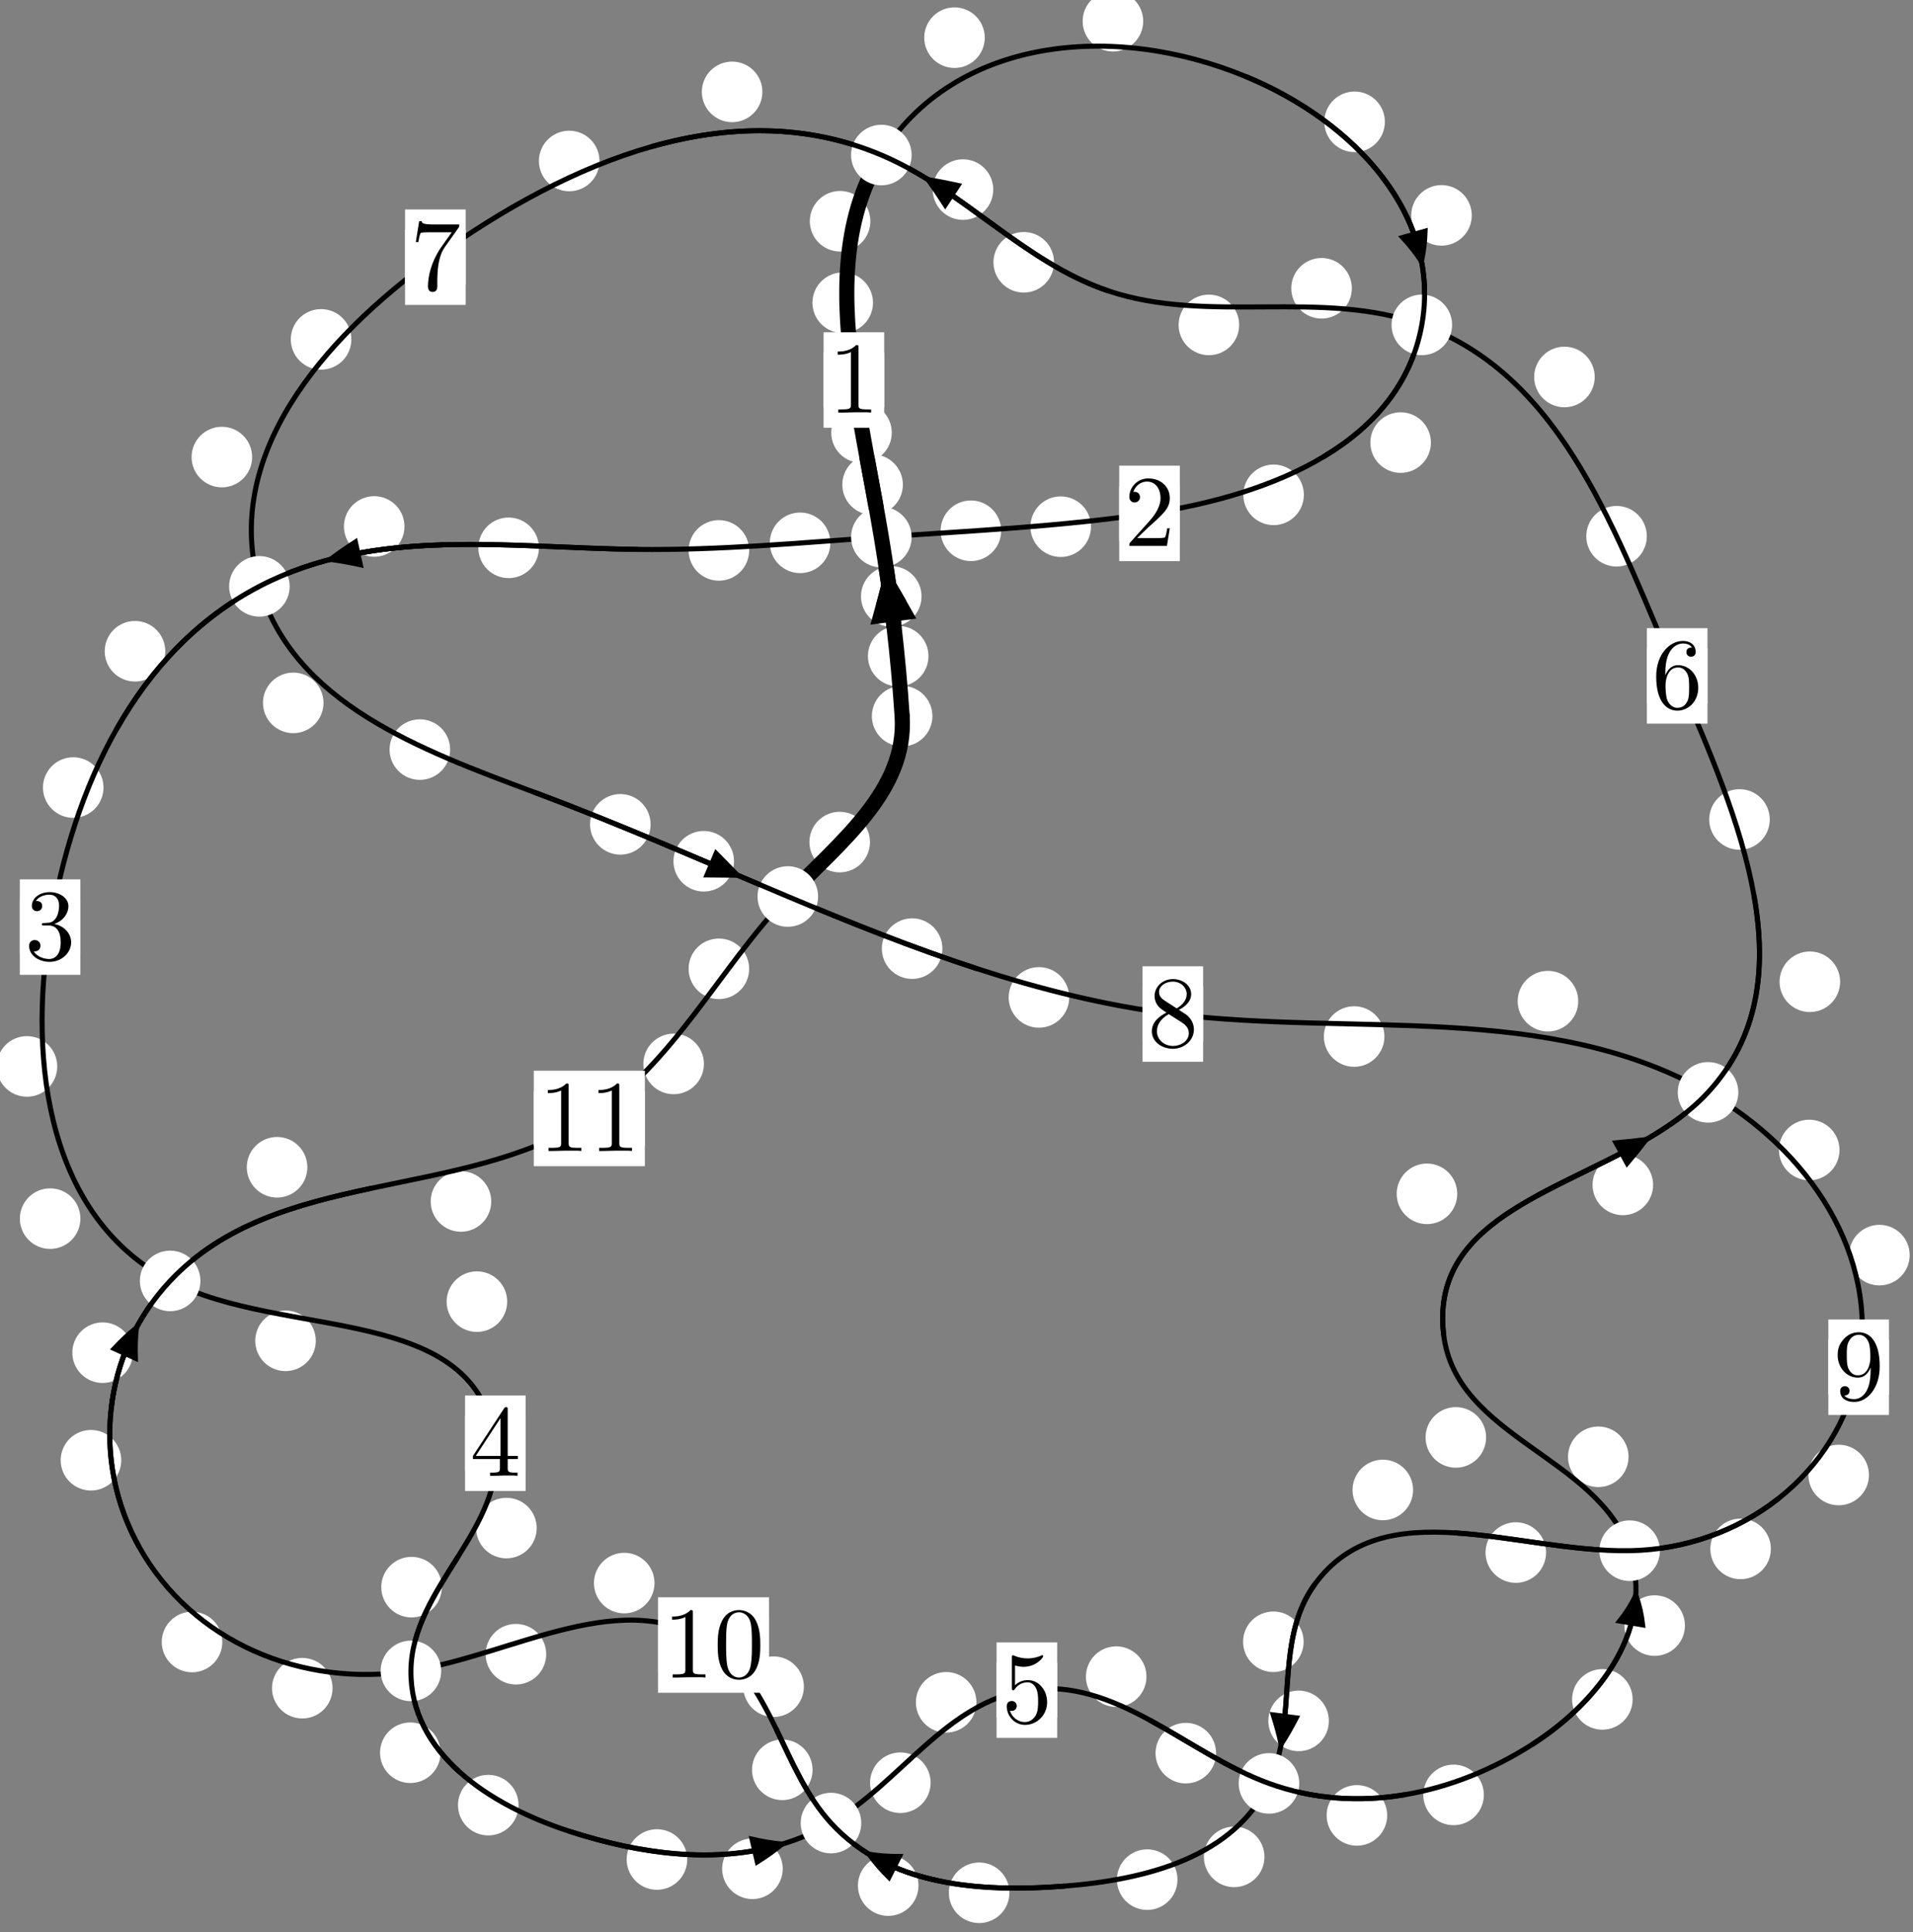 <?xml version="1.0"?>
<!-- Created by MetaPost 1.999 on 2021.07.06:0016 -->
<svg version="1.1" xmlns="http://www.w3.org/2000/svg" xmlns:xlink="http://www.w3.org/1999/xlink" width="188.836" height="190.663" viewBox="0 0 188.836 190.663">
<rect x="0" y="0" width="188.836" height="190.663" fill="#808080" stroke="none"/>
<!-- Original BoundingBox: -87.327988 -136.767334 101.508301 53.895508 -->
  <defs>
    <g transform="scale(0.01,0.01)" id="GLYPHcmr10_48">
      <path style="fill-rule: evenodd;" d="M460 -320C460 -400,455 -480,420 -554C374 -650,292 -666,250 -666C190 -666,117 -640,76 -547C44 -478,39 -400,39 -320C39 -245,43 -155,84 -79C127 2,200 22,249 22C303 22,379 1,423 -94C455 -163,460 -241,460 -320M249 -0C210 -0,151 -25,133 -121C122 -181,122 -273,122 -332C122 -396,122 -462,130 -516C149 -635,224 -644,249 -644C282 -644,348 -626,367 -527C377 -471,377 -395,377 -332C377 -257,377 -189,366 -125C351 -30,294 -0,249 -0"></path>
    </g>
    <g transform="scale(0.01,0.01)" id="GLYPHcmr10_49">
      <path style="fill-rule: evenodd;" d="M294 -640C294 -664,294 -666,271 -666C209 -602,121 -602,89 -602L89 -571C109 -571,168 -571,220 -597L220 -79C220 -43,217 -31,127 -31L95 -31L95 -0L257 -0L130 -3L217 -3L257 -3L297 -3L384 -3L419 -0L419 -31L387 -31C297 -31,294 -42,294 -79"></path>
    </g>
    <g transform="scale(0.01,0.01)" id="GLYPHcmr10_50">
      <path style="fill-rule: evenodd;" d="M127 -77L233 -180C389 -318,449 -372,449 -472C449 -586,359 -666,237 -666C124 -666,50 -574,50 -485C50 -429,100 -429,103 -429C120 -429,155 -441,155 -482C155 -508,137 -534,102 -534C94 -534,92 -534,89 -533C112 -598,166 -635,224 -635C315 -635,358 -554,358 -472C358 -392,308 -313,253 -251L61 -37C50 -26,50 -24,50 -0L421 -0L449 -174L424 -174C419 -144,412 -100,402 -85C395 -77,329 -77,307 -77"></path>
    </g>
    <g transform="scale(0.01,0.01)" id="GLYPHcmr10_51">
      <path style="fill-rule: evenodd;" d="M290 -352C372 -379,430 -449,430 -528C430 -610,342 -666,246 -666C145 -666,69 -606,69 -530C69 -497,91 -478,120 -478C151 -478,171 -500,171 -529C171 -579,124 -579,109 -579C140 -628,206 -641,242 -641C283 -641,338 -619,338 -529C338 -517,336 -459,310 -415C280 -367,246 -364,221 -363C213 -362,189 -360,182 -360C174 -359,167 -358,167 -348C167 -337,174 -337,191 -337L235 -337C317 -337,354 -269,354 -171C354 -35,285 -6,241 -6C198 -6,123 -23,88 -82C123 -77,154 -99,154 -137C154 -173,127 -193,98 -193C74 -193,42 -179,42 -135C42 -44,135 22,244 22C366 22,457 -69,457 -171C457 -253,394 -331,290 -352"></path>
    </g>
    <g transform="scale(0.01,0.01)" id="GLYPHcmr10_52">
      <path style="fill-rule: evenodd;" d="M294 -165L294 -78C294 -42,292 -31,218 -31L197 -31L197 -0L332 -0L238 -3L290 -3L332 -3L374 -3L427 -3L468 -0L468 -31L447 -31C373 -31,371 -42,371 -78L371 -165L471 -165L471 -196L371 -196L371 -651C371 -671,371 -677,355 -677C346 -677,343 -677,335 -665L28 -196L28 -165M300 -196L56 -196L300 -569"></path>
    </g>
    <g transform="scale(0.01,0.01)" id="GLYPHcmr10_53">
      <path style="fill-rule: evenodd;" d="M449 -201C449 -320,367 -420,259 -420C211 -420,168 -404,132 -369L132 -564C152 -558,185 -551,217 -551C340 -551,410 -642,410 -655C410 -661,407 -666,400 -666C399 -666,397 -666,392 -663C372 -654,323 -634,256 -634C216 -634,170 -641,123 -662C115 -665,113 -665,111 -665C101 -665,101 -657,101 -641L101 -345C101 -327,101 -319,115 -319C122 -319,124 -322,128 -328C139 -344,176 -398,257 -398C309 -398,334 -352,342 -334C358 -297,360 -258,360 -208C360 -173,360 -113,336 -71C312 -32,275 -6,229 -6C156 -6,99 -59,82 -118C85 -117,88 -116,99 -116C132 -116,149 -141,149 -165C149 -189,132 -214,99 -214C85 -214,50 -207,50 -161C50 -75,119 22,231 22C347 22,449 -74,449 -201"></path>
    </g>
    <g transform="scale(0.01,0.01)" id="GLYPHcmr10_54">
      <path style="fill-rule: evenodd;" d="M132 -328L132 -352C132 -605,256 -641,307 -641C331 -641,373 -635,395 -601C380 -601,340 -601,340 -556C340 -525,364 -510,386 -510C402 -510,432 -519,432 -558C432 -618,388 -666,305 -666C177 -666,42 -537,42 -316C42 -49,158 22,251 22C362 22,457 -72,457 -204C457 -331,368 -427,257 -427C189 -427,152 -376,132 -328M251 -6C188 -6,158 -66,152 -81C134 -128,134 -208,134 -226C134 -304,166 -404,256 -404C272 -404,318 -404,349 -342C367 -305,367 -254,367 -205C367 -157,367 -107,350 -71C320 -11,274 -6,251 -6"></path>
    </g>
    <g transform="scale(0.01,0.01)" id="GLYPHcmr10_55">
      <path style="fill-rule: evenodd;" d="M476 -609C485 -621,485 -623,485 -644L242 -644C120 -644,118 -657,114 -676L89 -676L56 -470L81 -470C84 -486,93 -549,106 -561C113 -567,191 -567,204 -567L411 -567C400 -551,321 -442,299 -409C209 -274,176 -135,176 -33C176 -23,176 22,222 22C268 22,268 -23,268 -33L268 -84C268 -139,271 -194,279 -248C283 -271,297 -357,341 -419"></path>
    </g>
    <g transform="scale(0.01,0.01)" id="GLYPHcmr10_56">
      <path style="fill-rule: evenodd;" d="M163 -457C117 -487,113 -521,113 -538C113 -599,178 -641,249 -641C322 -641,386 -589,386 -517C386 -460,347 -412,287 -377M309 -362C381 -399,430 -451,430 -517C430 -609,341 -666,250 -666C150 -666,69 -592,69 -499C69 -481,71 -436,113 -389C124 -377,161 -352,186 -335C128 -306,42 -250,42 -151C42 -45,144 22,249 22C362 22,457 -61,457 -168C457 -204,446 -249,408 -291C389 -312,373 -322,309 -362M209 -320L332 -242C360 -223,407 -193,407 -132C407 -58,332 -6,250 -6C164 -6,92 -68,92 -151C92 -209,124 -273,209 -320"></path>
    </g>
    <g transform="scale(0.01,0.01)" id="GLYPHcmr10_57">
      <path style="fill-rule: evenodd;" d="M367 -318L367 -286C367 -52,263 -6,205 -6C188 -6,134 -8,107 -42C151 -42,159 -71,159 -88C159 -119,135 -134,113 -134C97 -134,67 -125,67 -86C67 -19,121 22,206 22C335 22,457 -114,457 -329C457 -598,342 -666,253 -666C198 -666,149 -648,106 -603C65 -558,42 -516,42 -441C42 -316,130 -218,242 -218C303 -218,344 -260,367 -318M243 -241C227 -241,181 -241,150 -304C132 -341,132 -391,132 -440C132 -494,132 -541,153 -578C180 -628,218 -641,253 -641C299 -641,332 -607,349 -562C361 -530,365 -467,365 -421C365 -338,331 -241,243 -241"></path>
    </g>
  </defs>
  <path d="M91.652 64.747C91.652 63.954,91.337 63.194,90.776 62.634C90.216 62.073,89.456 61.758,88.663 61.758C87.87 61.758,87.11 62.073,86.55 62.634C85.989 63.194,85.674 63.954,85.674 64.747C85.674 65.54,85.989 66.3,86.55 66.86C87.11 67.421,87.87 67.736,88.663 67.736C89.456 67.736,90.216 67.421,90.776 66.86C91.337 66.3,91.652 65.54,91.652 64.747Z" style="fill: rgb(100%,100%,100%);stroke: none;"></path>
  <path d="M92.04 70.666C92.04 69.874,91.725 69.113,91.165 68.553C90.604 67.992,89.844 67.678,89.051 67.678C88.259 67.678,87.499 67.992,86.938 68.553C86.378 69.113,86.063 69.874,86.063 70.666C86.063 71.459,86.378 72.219,86.938 72.78C87.499 73.34,88.259 73.655,89.051 73.655C89.844 73.655,90.604 73.34,91.165 72.78C91.725 72.219,92.04 71.459,92.04 70.666Z" style="fill: rgb(100%,100%,100%);stroke: none;"></path>
  <path d="M89.124 47.826C89.124 47.034,88.809 46.274,88.248 45.713C87.688 45.153,86.928 44.838,86.135 44.838C85.342 44.838,84.582 45.153,84.022 45.713C83.461 46.274,83.146 47.034,83.146 47.826C83.146 48.619,83.461 49.379,84.022 49.94C84.582 50.5,85.342 50.815,86.135 50.815C86.928 50.815,87.688 50.5,88.248 49.94C88.809 49.379,89.124 48.619,89.124 47.826Z" style="fill: rgb(100%,100%,100%);stroke: none;"></path>
  <path d="M90.967 58.851C90.967 58.058,90.652 57.298,90.092 56.737C89.531 56.177,88.771 55.862,87.978 55.862C87.186 55.862,86.426 56.177,85.865 56.737C85.305 57.298,84.99 58.058,84.99 58.851C84.99 59.643,85.305 60.404,85.865 60.964C86.426 61.525,87.186 61.84,87.978 61.84C88.771 61.84,89.531 61.525,90.092 60.964C90.652 60.404,90.967 59.643,90.967 58.851Z" style="fill: rgb(100%,100%,100%);stroke: none;"></path>
  <path d="M86.175 29.874C86.175 29.081,85.86 28.321,85.3 27.761C84.739 27.2,83.979 26.885,83.186 26.885C82.394 26.885,81.633 27.2,81.073 27.761C80.513 28.321,80.198 29.081,80.198 29.874C80.198 30.667,80.513 31.427,81.073 31.987C81.633 32.548,82.394 32.863,83.186 32.863C83.979 32.863,84.739 32.548,85.3 31.987C85.86 31.427,86.175 30.667,86.175 29.874Z" style="fill: rgb(100%,100%,100%);stroke: none;"></path>
  <path d="M88.029 42.692C88.029 41.899,87.714 41.139,87.154 40.579C86.594 40.018,85.833 39.703,85.041 39.703C84.248 39.703,83.488 40.018,82.927 40.579C82.367 41.139,82.052 41.899,82.052 42.692C82.052 43.485,82.367 44.245,82.927 44.805C83.488 45.366,84.248 45.681,85.041 45.681C85.833 45.681,86.594 45.366,87.154 44.805C87.714 44.245,88.029 43.485,88.029 42.692Z" style="fill: rgb(100%,100%,100%);stroke: none;"></path>
  <path d="M97.209 3.718C97.209 2.925,96.894 2.165,96.334 1.604C95.773 1.044,95.013 0.729,94.22 0.729C93.428 0.729,92.668 1.044,92.107 1.604C91.547 2.165,91.232 2.925,91.232 3.718C91.232 4.51,91.547 5.27,92.107 5.831C92.668 6.391,93.428 6.706,94.22 6.706C95.013 6.706,95.773 6.391,96.334 5.831C96.894 5.27,97.209 4.51,97.209 3.718Z" style="fill: rgb(100%,100%,100%);stroke: none;"></path>
  <path d="M85.915 21.833C85.915 21.04,85.6 20.28,85.04 19.72C84.479 19.159,83.719 18.844,82.926 18.844C82.134 18.844,81.373 19.159,80.813 19.72C80.253 20.28,79.938 21.04,79.938 21.833C79.938 22.626,80.253 23.386,80.813 23.946C81.373 24.507,82.134 24.822,82.926 24.822C83.719 24.822,84.479 24.507,85.04 23.946C85.6 23.386,85.915 22.626,85.915 21.833Z" style="fill: rgb(100%,100%,100%);stroke: none;"></path>
  <path d="M136.703 12.022C136.703 11.229,136.388 10.469,135.828 9.909C135.267 9.348,134.507 9.033,133.714 9.033C132.922 9.033,132.162 9.348,131.601 9.909C131.041 10.469,130.726 11.229,130.726 12.022C130.726 12.815,131.041 13.575,131.601 14.135C132.162 14.696,132.922 15.011,133.714 15.011C134.507 15.011,135.267 14.696,135.828 14.135C136.388 13.575,136.703 12.815,136.703 12.022Z" style="fill: rgb(100%,100%,100%);stroke: none;"></path>
  <path d="M112.848 2.093C112.848 1.301,112.533 0.54,111.972 -0.02C111.412 -0.581,110.652 -0.896,109.859 -0.896C109.066 -0.896,108.306 -0.581,107.746 -0.02C107.185 0.54,106.87 1.301,106.87 2.093C106.87 2.886,107.185 3.646,107.746 4.207C108.306 4.767,109.066 5.082,109.859 5.082C110.652 5.082,111.412 4.767,111.972 4.207C112.533 3.646,112.848 2.886,112.848 2.093Z" style="fill: rgb(100%,100%,100%);stroke: none;"></path>
  <path d="M141.248 43.675C141.248 42.882,140.933 42.122,140.373 41.561C139.812 41.001,139.052 40.686,138.26 40.686C137.467 40.686,136.707 41.001,136.146 41.561C135.586 42.122,135.271 42.882,135.271 43.675C135.271 44.467,135.586 45.228,136.146 45.788C136.707 46.349,137.467 46.663,138.26 46.663C139.052 46.663,139.812 46.349,140.373 45.788C140.933 45.228,141.248 44.467,141.248 43.675Z" style="fill: rgb(100%,100%,100%);stroke: none;"></path>
  <path d="M145.283 21.254C145.283 20.462,144.968 19.701,144.408 19.141C143.847 18.581,143.087 18.266,142.294 18.266C141.502 18.266,140.742 18.581,140.181 19.141C139.621 19.701,139.306 20.462,139.306 21.254C139.306 22.047,139.621 22.807,140.181 23.368C140.742 23.928,141.502 24.243,142.294 24.243C143.087 24.243,143.847 23.928,144.408 23.368C144.968 22.807,145.283 22.047,145.283 21.254Z" style="fill: rgb(100%,100%,100%);stroke: none;"></path>
  <path d="M107.694 51.972C107.694 51.18,107.379 50.419,106.818 49.859C106.258 49.299,105.498 48.984,104.705 48.984C103.912 48.984,103.152 49.299,102.592 49.859C102.031 50.419,101.716 51.18,101.716 51.972C101.716 52.765,102.031 53.525,102.592 54.086C103.152 54.646,103.912 54.961,104.705 54.961C105.498 54.961,106.258 54.646,106.818 54.086C107.379 53.525,107.694 52.765,107.694 51.972Z" style="fill: rgb(100%,100%,100%);stroke: none;"></path>
  <path d="M128.707 48.831C128.707 48.039,128.392 47.278,127.832 46.718C127.271 46.157,126.511 45.842,125.719 45.842C124.926 45.842,124.166 46.157,123.605 46.718C123.045 47.278,122.73 48.039,122.73 48.831C122.73 49.624,123.045 50.384,123.605 50.945C124.166 51.505,124.926 51.82,125.719 51.82C126.511 51.82,127.271 51.505,127.832 50.945C128.392 50.384,128.707 49.624,128.707 48.831Z" style="fill: rgb(100%,100%,100%);stroke: none;"></path>
  <path d="M81.969 53.566C81.969 52.773,81.654 52.013,81.094 51.453C80.533 50.892,79.773 50.577,78.981 50.577C78.188 50.577,77.428 50.892,76.867 51.453C76.307 52.013,75.992 52.773,75.992 53.566C75.992 54.359,76.307 55.119,76.867 55.679C77.428 56.24,78.188 56.555,78.981 56.555C79.773 56.555,80.533 56.24,81.094 55.679C81.654 55.119,81.969 54.359,81.969 53.566Z" style="fill: rgb(100%,100%,100%);stroke: none;"></path>
  <path d="M98.828 52.376C98.828 51.583,98.513 50.823,97.953 50.263C97.392 49.702,96.632 49.387,95.839 49.387C95.047 49.387,94.287 49.702,93.726 50.263C93.166 50.823,92.851 51.583,92.851 52.376C92.851 53.169,93.166 53.929,93.726 54.489C94.287 55.05,95.047 55.365,95.839 55.365C96.632 55.365,97.392 55.05,97.953 54.489C98.513 53.929,98.828 53.169,98.828 52.376Z" style="fill: rgb(100%,100%,100%);stroke: none;"></path>
  <path d="M53.196 54.059C53.196 53.267,52.881 52.507,52.321 51.946C51.76 51.386,51 51.071,50.207 51.071C49.415 51.071,48.655 51.386,48.094 51.946C47.534 52.507,47.219 53.267,47.219 54.059C47.219 54.852,47.534 55.612,48.094 56.173C48.655 56.733,49.415 57.048,50.207 57.048C51 57.048,51.76 56.733,52.321 56.173C52.881 55.612,53.196 54.852,53.196 54.059Z" style="fill: rgb(100%,100%,100%);stroke: none;"></path>
  <path d="M73.952 54.315C73.952 53.522,73.637 52.762,73.077 52.201C72.516 51.641,71.756 51.326,70.964 51.326C70.171 51.326,69.411 51.641,68.85 52.201C68.29 52.762,67.975 53.522,67.975 54.315C67.975 55.107,68.29 55.868,68.85 56.428C69.411 56.988,70.171 57.303,70.964 57.303C71.756 57.303,72.516 56.988,73.077 56.428C73.637 55.868,73.952 55.107,73.952 54.315Z" style="fill: rgb(100%,100%,100%);stroke: none;"></path>
  <path d="M16.314 64.265C16.314 63.472,15.999 62.712,15.439 62.152C14.878 61.591,14.118 61.276,13.325 61.276C12.533 61.276,11.773 61.591,11.212 62.152C10.652 62.712,10.337 63.472,10.337 64.265C10.337 65.058,10.652 65.818,11.212 66.378C11.773 66.939,12.533 67.254,13.325 67.254C14.118 67.254,14.878 66.939,15.439 66.378C15.999 65.818,16.314 65.058,16.314 64.265Z" style="fill: rgb(100%,100%,100%);stroke: none;"></path>
  <path d="M39.927 51.95C39.927 51.158,39.612 50.397,39.052 49.837C38.492 49.277,37.731 48.962,36.939 48.962C36.146 48.962,35.386 49.277,34.825 49.837C34.265 50.397,33.95 51.158,33.95 51.95C33.95 52.743,34.265 53.503,34.825 54.064C35.386 54.624,36.146 54.939,36.939 54.939C37.731 54.939,38.492 54.624,39.052 54.064C39.612 53.503,39.927 52.743,39.927 51.95Z" style="fill: rgb(100%,100%,100%);stroke: none;"></path>
  <path d="M5.649 105.235C5.649 104.442,5.335 103.682,4.774 103.122C4.214 102.561,3.453 102.246,2.661 102.246C1.868 102.246,1.108 102.561,0.547 103.122C-0.013 103.682,-0.328 104.442,-0.328 105.235C-0.328 106.028,-0.013 106.788,0.547 107.348C1.108 107.909,1.868 108.224,2.661 108.224C3.453 108.224,4.214 107.909,4.774 107.348C5.335 106.788,5.649 106.028,5.649 105.235Z" style="fill: rgb(100%,100%,100%);stroke: none;"></path>
  <path d="M10.218 77.715C10.218 76.922,9.903 76.162,9.343 75.602C8.782 75.041,8.022 74.726,7.229 74.726C6.437 74.726,5.677 75.041,5.116 75.602C4.556 76.162,4.241 76.922,4.241 77.715C4.241 78.508,4.556 79.268,5.116 79.828C5.677 80.389,6.437 80.704,7.229 80.704C8.022 80.704,8.782 80.389,9.343 79.828C9.903 79.268,10.218 78.508,10.218 77.715Z" style="fill: rgb(100%,100%,100%);stroke: none;"></path>
  <path d="M31.173 132.311C31.173 131.518,30.858 130.758,30.298 130.198C29.737 129.637,28.977 129.322,28.184 129.322C27.392 129.322,26.632 129.637,26.071 130.198C25.511 130.758,25.196 131.518,25.196 132.311C25.196 133.104,25.511 133.864,26.071 134.424C26.632 134.985,27.392 135.3,28.184 135.3C28.977 135.3,29.737 134.985,30.298 134.424C30.858 133.864,31.173 133.104,31.173 132.311Z" style="fill: rgb(100%,100%,100%);stroke: none;"></path>
  <path d="M7.937 120.253C7.937 119.461,7.622 118.7,7.062 118.14C6.502 117.58,5.741 117.265,4.949 117.265C4.156 117.265,3.396 117.58,2.835 118.14C2.275 118.7,1.96 119.461,1.96 120.253C1.96 121.046,2.275 121.806,2.835 122.367C3.396 122.927,4.156 123.242,4.949 123.242C5.741 123.242,6.502 122.927,7.062 122.367C7.622 121.806,7.937 121.046,7.937 120.253Z" style="fill: rgb(100%,100%,100%);stroke: none;"></path>
  <path d="M52.978 150.789C52.978 149.997,52.663 149.236,52.102 148.676C51.542 148.115,50.781 147.801,49.989 147.801C49.196 147.801,48.436 148.115,47.875 148.676C47.315 149.236,47 149.997,47 150.789C47 151.582,47.315 152.342,47.875 152.903C48.436 153.463,49.196 153.778,49.989 153.778C50.781 153.778,51.542 153.463,52.102 152.903C52.663 152.342,52.978 151.582,52.978 150.789Z" style="fill: rgb(100%,100%,100%);stroke: none;"></path>
  <path d="M50.065 128.444C50.065 127.652,49.751 126.892,49.19 126.331C48.63 125.771,47.869 125.456,47.077 125.456C46.284 125.456,45.524 125.771,44.963 126.331C44.403 126.892,44.088 127.652,44.088 128.444C44.088 129.237,44.403 129.997,44.963 130.558C45.524 131.118,46.284 131.433,47.077 131.433C47.869 131.433,48.63 131.118,49.19 130.558C49.751 129.997,50.065 129.237,50.065 128.444Z" style="fill: rgb(100%,100%,100%);stroke: none;"></path>
  <path d="M43.49 172.96C43.49 172.167,43.175 171.407,42.615 170.846C42.054 170.286,41.294 169.971,40.501 169.971C39.709 169.971,38.949 170.286,38.388 170.846C37.828 171.407,37.513 172.167,37.513 172.96C37.513 173.752,37.828 174.512,38.388 175.073C38.949 175.633,39.709 175.948,40.501 175.948C41.294 175.948,42.054 175.633,42.615 175.073C43.175 174.512,43.49 173.752,43.49 172.96Z" style="fill: rgb(100%,100%,100%);stroke: none;"></path>
  <path d="M43.614 156.619C43.614 155.827,43.299 155.066,42.738 154.506C42.178 153.945,41.418 153.631,40.625 153.631C39.832 153.631,39.072 153.945,38.512 154.506C37.951 155.066,37.636 155.827,37.636 156.619C37.636 157.412,37.951 158.172,38.512 158.733C39.072 159.293,39.832 159.608,40.625 159.608C41.418 159.608,42.178 159.293,42.738 158.733C43.299 158.172,43.614 157.412,43.614 156.619Z" style="fill: rgb(100%,100%,100%);stroke: none;"></path>
  <path d="M67.837 183.496C67.837 182.703,67.522 181.943,66.962 181.382C66.401 180.822,65.641 180.507,64.849 180.507C64.056 180.507,63.296 180.822,62.735 181.382C62.175 181.943,61.86 182.703,61.86 183.496C61.86 184.288,62.175 185.048,62.735 185.609C63.296 186.169,64.056 186.484,64.849 186.484C65.641 186.484,66.401 186.169,66.962 185.609C67.522 185.048,67.837 184.288,67.837 183.496Z" style="fill: rgb(100%,100%,100%);stroke: none;"></path>
  <path d="M51.187 178.131C51.187 177.338,50.872 176.578,50.311 176.017C49.751 175.457,48.991 175.142,48.198 175.142C47.405 175.142,46.645 175.457,46.085 176.017C45.524 176.578,45.209 177.338,45.209 178.131C45.209 178.923,45.524 179.683,46.085 180.244C46.645 180.804,47.405 181.119,48.198 181.119C48.991 181.119,49.751 180.804,50.311 180.244C50.872 179.683,51.187 178.923,51.187 178.131Z" style="fill: rgb(100%,100%,100%);stroke: none;"></path>
  <path d="M91.864 175.918C91.864 175.125,91.549 174.365,90.989 173.805C90.428 173.244,89.668 172.929,88.876 172.929C88.083 172.929,87.323 173.244,86.762 173.805C86.202 174.365,85.887 175.125,85.887 175.918C85.887 176.711,86.202 177.471,86.762 178.031C87.323 178.592,88.083 178.907,88.876 178.907C89.668 178.907,90.428 178.592,90.989 178.031C91.549 177.471,91.864 176.711,91.864 175.918Z" style="fill: rgb(100%,100%,100%);stroke: none;"></path>
  <path d="M77.263 184.41C77.263 183.617,76.948 182.857,76.387 182.297C75.827 181.736,75.067 181.421,74.274 181.421C73.481 181.421,72.721 181.736,72.161 182.297C71.6 182.857,71.285 183.617,71.285 184.41C71.285 185.203,71.6 185.963,72.161 186.523C72.721 187.084,73.481 187.399,74.274 187.399C75.067 187.399,75.827 187.084,76.387 186.523C76.948 185.963,77.263 185.203,77.263 184.41Z" style="fill: rgb(100%,100%,100%);stroke: none;"></path>
  <path d="M113.171 165.45C113.171 164.657,112.856 163.897,112.296 163.337C111.735 162.776,110.975 162.461,110.183 162.461C109.39 162.461,108.63 162.776,108.069 163.337C107.509 163.897,107.194 164.657,107.194 165.45C107.194 166.243,107.509 167.003,108.069 167.563C108.63 168.124,109.39 168.439,110.183 168.439C110.975 168.439,111.735 168.124,112.296 167.563C112.856 167.003,113.171 166.243,113.171 165.45Z" style="fill: rgb(100%,100%,100%);stroke: none;"></path>
  <path d="M96.386 167.985C96.386 167.193,96.071 166.432,95.511 165.872C94.95 165.311,94.19 164.996,93.397 164.996C92.605 164.996,91.845 165.311,91.284 165.872C90.724 166.432,90.409 167.193,90.409 167.985C90.409 168.778,90.724 169.538,91.284 170.099C91.845 170.659,92.605 170.974,93.397 170.974C94.19 170.974,94.95 170.659,95.511 170.099C96.071 169.538,96.386 168.778,96.386 167.985Z" style="fill: rgb(100%,100%,100%);stroke: none;"></path>
  <path d="M136.932 179.144C136.932 178.351,136.617 177.591,136.057 177.031C135.496 176.47,134.736 176.155,133.943 176.155C133.151 176.155,132.39 176.47,131.83 177.031C131.269 177.591,130.954 178.351,130.954 179.144C130.954 179.937,131.269 180.697,131.83 181.257C132.39 181.818,133.151 182.133,133.943 182.133C134.736 182.133,135.496 181.818,136.057 181.257C136.617 180.697,136.932 179.937,136.932 179.144Z" style="fill: rgb(100%,100%,100%);stroke: none;"></path>
  <path d="M120.042 173C120.042 172.208,119.727 171.448,119.167 170.887C118.606 170.327,117.846 170.012,117.053 170.012C116.261 170.012,115.501 170.327,114.94 170.887C114.38 171.448,114.065 172.208,114.065 173C114.065 173.793,114.38 174.553,114.94 175.114C115.501 175.674,116.261 175.989,117.053 175.989C117.846 175.989,118.606 175.674,119.167 175.114C119.727 174.553,120.042 173.793,120.042 173Z" style="fill: rgb(100%,100%,100%);stroke: none;"></path>
  <path d="M161.161 167.696C161.161 166.903,160.846 166.143,160.286 165.583C159.725 165.022,158.965 164.707,158.172 164.707C157.38 164.707,156.619 165.022,156.059 165.583C155.499 166.143,155.184 166.903,155.184 167.696C155.184 168.489,155.499 169.249,156.059 169.809C156.619 170.37,157.38 170.685,158.172 170.685C158.965 170.685,159.725 170.37,160.286 169.809C160.846 169.249,161.161 168.489,161.161 167.696Z" style="fill: rgb(100%,100%,100%);stroke: none;"></path>
  <path d="M146.475 177.121C146.475 176.328,146.16 175.568,145.6 175.007C145.039 174.447,144.279 174.132,143.486 174.132C142.694 174.132,141.934 174.447,141.373 175.007C140.813 175.568,140.498 176.328,140.498 177.121C140.498 177.913,140.813 178.673,141.373 179.234C141.934 179.794,142.694 180.109,143.486 180.109C144.279 180.109,145.039 179.794,145.6 179.234C146.16 178.673,146.475 177.913,146.475 177.121Z" style="fill: rgb(100%,100%,100%);stroke: none;"></path>
  <path d="M160.759 143.755C160.759 142.963,160.444 142.203,159.884 141.642C159.323 141.082,158.563 140.767,157.771 140.767C156.978 140.767,156.218 141.082,155.657 141.642C155.097 142.203,154.782 142.963,154.782 143.755C154.782 144.548,155.097 145.308,155.657 145.869C156.218 146.429,156.978 146.744,157.771 146.744C158.563 146.744,159.323 146.429,159.884 145.869C160.444 145.308,160.759 144.548,160.759 143.755Z" style="fill: rgb(100%,100%,100%);stroke: none;"></path>
  <path d="M166.324 160.411C166.324 159.619,166.009 158.859,165.449 158.298C164.888 157.738,164.128 157.423,163.335 157.423C162.543 157.423,161.783 157.738,161.222 158.298C160.662 158.859,160.347 159.619,160.347 160.411C160.347 161.204,160.662 161.964,161.222 162.525C161.783 163.085,162.543 163.4,163.335 163.4C164.128 163.4,164.888 163.085,165.449 162.525C166.009 161.964,166.324 161.204,166.324 160.411Z" style="fill: rgb(100%,100%,100%);stroke: none;"></path>
  <path d="M143.847 117.807C143.847 117.015,143.532 116.255,142.972 115.694C142.411 115.134,141.651 114.819,140.859 114.819C140.066 114.819,139.306 115.134,138.745 115.694C138.185 116.255,137.87 117.015,137.87 117.807C137.87 118.6,138.185 119.36,138.745 119.921C139.306 120.481,140.066 120.796,140.859 120.796C141.651 120.796,142.411 120.481,142.972 119.921C143.532 119.36,143.847 118.6,143.847 117.807Z" style="fill: rgb(100%,100%,100%);stroke: none;"></path>
  <path d="M146.697 141.843C146.697 141.051,146.382 140.29,145.822 139.73C145.261 139.169,144.501 138.854,143.708 138.854C142.916 138.854,142.155 139.169,141.595 139.73C141.035 140.29,140.72 141.051,140.72 141.843C140.72 142.636,141.035 143.396,141.595 143.957C142.155 144.517,142.916 144.832,143.708 144.832C144.501 144.832,145.261 144.517,145.822 143.957C146.382 143.396,146.697 142.636,146.697 141.843Z" style="fill: rgb(100%,100%,100%);stroke: none;"></path>
  <path d="M181.642 96.88C181.642 96.088,181.327 95.328,180.766 94.767C180.206 94.207,179.446 93.892,178.653 93.892C177.86 93.892,177.1 94.207,176.54 94.767C175.979 95.328,175.664 96.088,175.664 96.88C175.664 97.673,175.979 98.433,176.54 98.994C177.1 99.554,177.86 99.869,178.653 99.869C179.446 99.869,180.206 99.554,180.766 98.994C181.327 98.433,181.642 97.673,181.642 96.88Z" style="fill: rgb(100%,100%,100%);stroke: none;"></path>
  <path d="M163.181 116.926C163.181 116.133,162.866 115.373,162.305 114.812C161.745 114.252,160.985 113.937,160.192 113.937C159.399 113.937,158.639 114.252,158.079 114.812C157.518 115.373,157.203 116.133,157.203 116.926C157.203 117.718,157.518 118.478,158.079 119.039C158.639 119.599,159.399 119.914,160.192 119.914C160.985 119.914,161.745 119.599,162.305 119.039C162.866 118.478,163.181 117.718,163.181 116.926Z" style="fill: rgb(100%,100%,100%);stroke: none;"></path>
  <path d="M162.561 52.916C162.561 52.123,162.247 51.363,161.686 50.802C161.126 50.242,160.365 49.927,159.573 49.927C158.78 49.927,158.02 50.242,157.459 50.802C156.899 51.363,156.584 52.123,156.584 52.916C156.584 53.708,156.899 54.469,157.459 55.029C158.02 55.59,158.78 55.904,159.573 55.904C160.365 55.904,161.126 55.59,161.686 55.029C162.247 54.469,162.561 53.708,162.561 52.916Z" style="fill: rgb(100%,100%,100%);stroke: none;"></path>
  <path d="M174.698 80.866C174.698 80.073,174.383 79.313,173.822 78.752C173.262 78.192,172.502 77.877,171.709 77.877C170.916 77.877,170.156 78.192,169.596 78.752C169.035 79.313,168.72 80.073,168.72 80.866C168.72 81.658,169.035 82.419,169.596 82.979C170.156 83.54,170.916 83.854,171.709 83.854C172.502 83.854,173.262 83.54,173.822 82.979C174.383 82.419,174.698 81.658,174.698 80.866Z" style="fill: rgb(100%,100%,100%);stroke: none;"></path>
  <path d="M133.443 28.447C133.443 27.655,133.128 26.894,132.567 26.334C132.007 25.773,131.247 25.459,130.454 25.459C129.661 25.459,128.901 25.773,128.341 26.334C127.78 26.894,127.465 27.655,127.465 28.447C127.465 29.24,127.78 30,128.341 30.561C128.901 31.121,129.661 31.436,130.454 31.436C131.247 31.436,132.007 31.121,132.567 30.561C133.128 30,133.443 29.24,133.443 28.447Z" style="fill: rgb(100%,100%,100%);stroke: none;"></path>
  <path d="M157.419 37.2C157.419 36.407,157.104 35.647,156.543 35.087C155.983 34.526,155.223 34.211,154.43 34.211C153.637 34.211,152.877 34.526,152.317 35.087C151.756 35.647,151.441 36.407,151.441 37.2C151.441 37.993,151.756 38.753,152.317 39.313C152.877 39.874,153.637 40.189,154.43 40.189C155.223 40.189,155.983 39.874,156.543 39.313C157.104 38.753,157.419 37.993,157.419 37.2Z" style="fill: rgb(100%,100%,100%);stroke: none;"></path>
  <path d="M104.044 25.883C104.044 25.09,103.729 24.33,103.169 23.769C102.608 23.209,101.848 22.894,101.055 22.894C100.263 22.894,99.503 23.209,98.942 23.769C98.382 24.33,98.067 25.09,98.067 25.883C98.067 26.675,98.382 27.436,98.942 27.996C99.503 28.557,100.263 28.871,101.055 28.871C101.848 28.871,102.608 28.557,103.169 27.996C103.729 27.436,104.044 26.675,104.044 25.883Z" style="fill: rgb(100%,100%,100%);stroke: none;"></path>
  <path d="M122.32 32.062C122.32 31.269,122.005 30.509,121.444 29.949C120.884 29.388,120.124 29.073,119.331 29.073C118.538 29.073,117.778 29.388,117.218 29.949C116.657 30.509,116.342 31.269,116.342 32.062C116.342 32.855,116.657 33.615,117.218 34.175C117.778 34.736,118.538 35.051,119.331 35.051C120.124 35.051,120.884 34.736,121.444 34.175C122.005 33.615,122.32 32.855,122.32 32.062Z" style="fill: rgb(100%,100%,100%);stroke: none;"></path>
  <path d="M75.257 9.066C75.257 8.273,74.942 7.513,74.382 6.952C73.822 6.392,73.061 6.077,72.269 6.077C71.476 6.077,70.716 6.392,70.155 6.952C69.595 7.513,69.28 8.273,69.28 9.066C69.28 9.858,69.595 10.619,70.155 11.179C70.716 11.739,71.476 12.054,72.269 12.054C73.061 12.054,73.822 11.739,74.382 11.179C74.942 10.619,75.257 9.858,75.257 9.066Z" style="fill: rgb(100%,100%,100%);stroke: none;"></path>
  <path d="M98.047 18.709C98.047 17.916,97.732 17.156,97.172 16.595C96.611 16.035,95.851 15.72,95.059 15.72C94.266 15.72,93.506 16.035,92.945 16.595C92.385 17.156,92.07 17.916,92.07 18.709C92.07 19.501,92.385 20.261,92.945 20.822C93.506 21.382,94.266 21.697,95.059 21.697C95.851 21.697,96.611 21.382,97.172 20.822C97.732 20.261,98.047 19.501,98.047 18.709Z" style="fill: rgb(100%,100%,100%);stroke: none;"></path>
  <path d="M34.682 33.49C34.682 32.698,34.367 31.937,33.807 31.377C33.246 30.816,32.486 30.501,31.693 30.501C30.9 30.501,30.14 30.816,29.58 31.377C29.019 31.937,28.704 32.698,28.704 33.49C28.704 34.283,29.019 35.043,29.58 35.604C30.14 36.164,30.9 36.479,31.693 36.479C32.486 36.479,33.246 36.164,33.807 35.604C34.367 35.043,34.682 34.283,34.682 33.49Z" style="fill: rgb(100%,100%,100%);stroke: none;"></path>
  <path d="M59.176 15.887C59.176 15.094,58.861 14.334,58.301 13.773C57.74 13.213,56.98 12.898,56.187 12.898C55.395 12.898,54.634 13.213,54.074 13.773C53.513 14.334,53.198 15.094,53.198 15.887C53.198 16.679,53.513 17.439,54.074 18C54.634 18.56,55.395 18.875,56.187 18.875C56.98 18.875,57.74 18.56,58.301 18C58.861 17.439,59.176 16.679,59.176 15.887Z" style="fill: rgb(100%,100%,100%);stroke: none;"></path>
  <path d="M31.936 69.36C31.936 68.567,31.622 67.807,31.061 67.247C30.501 66.686,29.74 66.371,28.948 66.371C28.155 66.371,27.395 66.686,26.834 67.247C26.274 67.807,25.959 68.567,25.959 69.36C25.959 70.153,26.274 70.913,26.834 71.473C27.395 72.034,28.155 72.349,28.948 72.349C29.74 72.349,30.501 72.034,31.061 71.473C31.622 70.913,31.936 70.153,31.936 69.36Z" style="fill: rgb(100%,100%,100%);stroke: none;"></path>
  <path d="M24.888 45.104C24.888 44.311,24.573 43.551,24.013 42.99C23.453 42.43,22.692 42.115,21.9 42.115C21.107 42.115,20.347 42.43,19.786 42.99C19.226 43.551,18.911 44.311,18.911 45.104C18.911 45.896,19.226 46.656,19.786 47.217C20.347 47.777,21.107 48.092,21.9 48.092C22.692 48.092,23.453 47.777,24.013 47.217C24.573 46.656,24.888 45.896,24.888 45.104Z" style="fill: rgb(100%,100%,100%);stroke: none;"></path>
  <path d="M64.223 81.347C64.223 80.554,63.908 79.794,63.348 79.233C62.788 78.673,62.027 78.358,61.235 78.358C60.442 78.358,59.682 78.673,59.121 79.233C58.561 79.794,58.246 80.554,58.246 81.347C58.246 82.139,58.561 82.899,59.121 83.46C59.682 84.02,60.442 84.335,61.235 84.335C62.027 84.335,62.788 84.02,63.348 83.46C63.908 82.899,64.223 82.139,64.223 81.347Z" style="fill: rgb(100%,100%,100%);stroke: none;"></path>
  <path d="M44.433 73.969C44.433 73.176,44.118 72.416,43.558 71.855C42.997 71.295,42.237 70.98,41.444 70.98C40.652 70.98,39.891 71.295,39.331 71.855C38.771 72.416,38.456 73.176,38.456 73.969C38.456 74.761,38.771 75.522,39.331 76.082C39.891 76.642,40.652 76.957,41.444 76.957C42.237 76.957,42.997 76.642,43.558 76.082C44.118 75.522,44.433 74.761,44.433 73.969Z" style="fill: rgb(100%,100%,100%);stroke: none;"></path>
  <path d="M93.026 93.611C93.026 92.818,92.711 92.058,92.151 91.497C91.59 90.937,90.83 90.622,90.037 90.622C89.245 90.622,88.484 90.937,87.924 91.497C87.364 92.058,87.049 92.818,87.049 93.611C87.049 94.403,87.364 95.164,87.924 95.724C88.484 96.285,89.245 96.599,90.037 96.599C90.83 96.599,91.59 96.285,92.151 95.724C92.711 95.164,93.026 94.403,93.026 93.611Z" style="fill: rgb(100%,100%,100%);stroke: none;"></path>
  <path d="M72.457 84.988C72.457 84.196,72.142 83.436,71.581 82.875C71.021 82.315,70.261 82,69.468 82C68.675 82,67.915 82.315,67.355 82.875C66.794 83.436,66.479 84.196,66.479 84.988C66.479 85.781,66.794 86.541,67.355 87.102C67.915 87.662,68.675 87.977,69.468 87.977C70.261 87.977,71.021 87.662,71.581 87.102C72.142 86.541,72.457 85.781,72.457 84.988Z" style="fill: rgb(100%,100%,100%);stroke: none;"></path>
  <path d="M136.659 102.285C136.659 101.492,136.344 100.732,135.784 100.172C135.223 99.611,134.463 99.296,133.67 99.296C132.878 99.296,132.117 99.611,131.557 100.172C130.996 100.732,130.681 101.492,130.681 102.285C130.681 103.078,130.996 103.838,131.557 104.398C132.117 104.959,132.878 105.274,133.67 105.274C134.463 105.274,135.223 104.959,135.784 104.398C136.344 103.838,136.659 103.078,136.659 102.285Z" style="fill: rgb(100%,100%,100%);stroke: none;"></path>
  <path d="M105.545 98.425C105.545 97.632,105.23 96.872,104.669 96.311C104.109 95.751,103.348 95.436,102.556 95.436C101.763 95.436,101.003 95.751,100.442 96.311C99.882 96.872,99.567 97.632,99.567 98.425C99.567 99.217,99.882 99.977,100.442 100.538C101.003 101.098,101.763 101.413,102.556 101.413C103.348 101.413,104.109 101.098,104.669 100.538C105.23 99.977,105.545 99.217,105.545 98.425Z" style="fill: rgb(100%,100%,100%);stroke: none;"></path>
  <path d="M181.581 113.481C181.581 112.688,181.266 111.928,180.705 111.368C180.145 110.807,179.385 110.492,178.592 110.492C177.799 110.492,177.039 110.807,176.479 111.368C175.918 111.928,175.603 112.688,175.603 113.481C175.603 114.274,175.918 115.034,176.479 115.594C177.039 116.155,177.799 116.47,178.592 116.47C179.385 116.47,180.145 116.155,180.705 115.594C181.266 115.034,181.581 114.274,181.581 113.481Z" style="fill: rgb(100%,100%,100%);stroke: none;"></path>
  <path d="M155.79 98.795C155.79 98.002,155.476 97.242,154.915 96.681C154.355 96.121,153.594 95.806,152.802 95.806C152.009 95.806,151.249 96.121,150.688 96.681C150.128 97.242,149.813 98.002,149.813 98.795C149.813 99.587,150.128 100.347,150.688 100.908C151.249 101.468,152.009 101.783,152.802 101.783C153.594 101.783,154.355 101.468,154.915 100.908C155.476 100.347,155.79 99.587,155.79 98.795Z" style="fill: rgb(100%,100%,100%);stroke: none;"></path>
  <path d="M184.489 145.553C184.489 144.76,184.174 144,183.614 143.44C183.053 142.879,182.293 142.564,181.5 142.564C180.708 142.564,179.947 142.879,179.387 143.44C178.826 144,178.512 144.76,178.512 145.553C178.512 146.346,178.826 147.106,179.387 147.666C179.947 148.227,180.708 148.542,181.5 148.542C182.293 148.542,183.053 148.227,183.614 147.666C184.174 147.106,184.489 146.346,184.489 145.553Z" style="fill: rgb(100%,100%,100%);stroke: none;"></path>
  <path d="M188.508 123.854C188.508 123.062,188.193 122.302,187.633 121.741C187.072 121.181,186.312 120.866,185.52 120.866C184.727 120.866,183.967 121.181,183.406 121.741C182.846 122.302,182.531 123.062,182.531 123.854C182.531 124.647,182.846 125.407,183.406 125.968C183.967 126.528,184.727 126.843,185.52 126.843C186.312 126.843,187.072 126.528,187.633 125.968C188.193 125.407,188.508 124.647,188.508 123.854Z" style="fill: rgb(100%,100%,100%);stroke: none;"></path>
  <path d="M152.617 153.205C152.617 152.412,152.302 151.652,151.742 151.091C151.181 150.531,150.421 150.216,149.628 150.216C148.836 150.216,148.076 150.531,147.515 151.091C146.955 151.652,146.64 152.412,146.64 153.205C146.64 153.997,146.955 154.758,147.515 155.318C148.076 155.879,148.836 156.194,149.628 156.194C150.421 156.194,151.181 155.879,151.742 155.318C152.302 154.758,152.617 153.997,152.617 153.205Z" style="fill: rgb(100%,100%,100%);stroke: none;"></path>
  <path d="M174.806 152.844C174.806 152.051,174.491 151.291,173.931 150.73C173.37 150.17,172.61 149.855,171.817 149.855C171.025 149.855,170.264 150.17,169.704 150.73C169.143 151.291,168.829 152.051,168.829 152.844C168.829 153.636,169.143 154.397,169.704 154.957C170.264 155.518,171.025 155.833,171.817 155.833C172.61 155.833,173.37 155.518,173.931 154.957C174.491 154.397,174.806 153.636,174.806 152.844Z" style="fill: rgb(100%,100%,100%);stroke: none;"></path>
  <path d="M128.684 162.009C128.684 161.217,128.369 160.456,127.808 159.896C127.248 159.335,126.488 159.021,125.695 159.021C124.902 159.021,124.142 159.335,123.582 159.896C123.021 160.456,122.706 161.217,122.706 162.009C122.706 162.802,123.021 163.562,123.582 164.123C124.142 164.683,124.902 164.998,125.695 164.998C126.488 164.998,127.248 164.683,127.808 164.123C128.369 163.562,128.684 162.802,128.684 162.009Z" style="fill: rgb(100%,100%,100%);stroke: none;"></path>
  <path d="M139.488 147.029C139.488 146.236,139.173 145.476,138.613 144.915C138.052 144.355,137.292 144.04,136.499 144.04C135.707 144.04,134.946 144.355,134.386 144.915C133.825 145.476,133.51 146.236,133.51 147.029C133.51 147.821,133.825 148.582,134.386 149.142C134.946 149.703,135.707 150.018,136.499 150.018C137.292 150.018,138.052 149.703,138.613 149.142C139.173 148.582,139.488 147.821,139.488 147.029Z" style="fill: rgb(100%,100%,100%);stroke: none;"></path>
  <path d="M124.815 183.236C124.815 182.443,124.501 181.683,123.94 181.123C123.38 180.562,122.619 180.247,121.827 180.247C121.034 180.247,120.274 180.562,119.713 181.123C119.153 181.683,118.838 182.443,118.838 183.236C118.838 184.029,119.153 184.789,119.713 185.349C120.274 185.91,121.034 186.225,121.827 186.225C122.619 186.225,123.38 185.91,123.94 185.349C124.501 184.789,124.815 184.029,124.815 183.236Z" style="fill: rgb(100%,100%,100%);stroke: none;"></path>
  <path d="M131.176 169.817C131.176 169.024,130.861 168.264,130.301 167.704C129.74 167.143,128.98 166.828,128.188 166.828C127.395 166.828,126.635 167.143,126.074 167.704C125.514 168.264,125.199 169.024,125.199 169.817C125.199 170.61,125.514 171.37,126.074 171.93C126.635 172.491,127.395 172.806,128.188 172.806C128.98 172.806,129.74 172.491,130.301 171.93C130.861 171.37,131.176 170.61,131.176 169.817Z" style="fill: rgb(100%,100%,100%);stroke: none;"></path>
  <path d="M99.641 186.779C99.641 185.986,99.326 185.226,98.765 184.665C98.205 184.105,97.445 183.79,96.652 183.79C95.859 183.79,95.099 184.105,94.539 184.665C93.978 185.226,93.663 185.986,93.663 186.779C93.663 187.571,93.978 188.331,94.539 188.892C95.099 189.452,95.859 189.767,96.652 189.767C97.445 189.767,98.205 189.452,98.765 188.892C99.326 188.331,99.641 187.571,99.641 186.779Z" style="fill: rgb(100%,100%,100%);stroke: none;"></path>
  <path d="M116.231 185.482C116.231 184.689,115.916 183.929,115.356 183.368C114.795 182.808,114.035 182.493,113.242 182.493C112.45 182.493,111.689 182.808,111.129 183.368C110.569 183.929,110.254 184.689,110.254 185.482C110.254 186.274,110.569 187.035,111.129 187.595C111.689 188.156,112.45 188.471,113.242 188.471C114.035 188.471,114.795 188.156,115.356 187.595C115.916 187.035,116.231 186.274,116.231 185.482Z" style="fill: rgb(100%,100%,100%);stroke: none;"></path>
  <path d="M80.209 174.647C80.209 173.854,79.894 173.094,79.334 172.533C78.773 171.973,78.013 171.658,77.22 171.658C76.428 171.658,75.668 171.973,75.107 172.533C74.547 173.094,74.232 173.854,74.232 174.647C74.232 175.439,74.547 176.199,75.107 176.76C75.668 177.32,76.428 177.635,77.22 177.635C78.013 177.635,78.773 177.32,79.334 176.76C79.894 176.199,80.209 175.439,80.209 174.647Z" style="fill: rgb(100%,100%,100%);stroke: none;"></path>
  <path d="M90.665 186.071C90.665 185.278,90.35 184.518,89.789 183.957C89.229 183.397,88.469 183.082,87.676 183.082C86.883 183.082,86.123 183.397,85.563 183.957C85.002 184.518,84.687 185.278,84.687 186.071C84.687 186.863,85.002 187.624,85.563 188.184C86.123 188.745,86.883 189.059,87.676 189.059C88.469 189.059,89.229 188.745,89.789 188.184C90.35 187.624,90.665 186.863,90.665 186.071Z" style="fill: rgb(100%,100%,100%);stroke: none;"></path>
  <path d="M64.607 156.217C64.607 155.425,64.292 154.665,63.732 154.104C63.171 153.544,62.411 153.229,61.618 153.229C60.826 153.229,60.066 153.544,59.505 154.104C58.945 154.665,58.63 155.425,58.63 156.217C58.63 157.01,58.945 157.77,59.505 158.331C60.066 158.891,60.826 159.206,61.618 159.206C62.411 159.206,63.171 158.891,63.732 158.331C64.292 157.77,64.607 157.01,64.607 156.217Z" style="fill: rgb(100%,100%,100%);stroke: none;"></path>
  <path d="M79.352 166.441C79.352 165.648,79.037 164.888,78.476 164.328C77.916 163.767,77.156 163.452,76.363 163.452C75.57 163.452,74.81 163.767,74.25 164.328C73.689 164.888,73.374 165.648,73.374 166.441C73.374 167.234,73.689 167.994,74.25 168.554C74.81 169.115,75.57 169.43,76.363 169.43C77.156 169.43,77.916 169.115,78.476 168.554C79.037 167.994,79.352 167.234,79.352 166.441Z" style="fill: rgb(100%,100%,100%);stroke: none;"></path>
  <path d="M32.828 166.59C32.828 165.798,32.513 165.038,31.953 164.477C31.392 163.917,30.632 163.602,29.839 163.602C29.047 163.602,28.287 163.917,27.726 164.477C27.166 165.038,26.851 165.798,26.851 166.59C26.851 167.383,27.166 168.143,27.726 168.704C28.287 169.264,29.047 169.579,29.839 169.579C30.632 169.579,31.392 169.264,31.953 168.704C32.513 168.143,32.828 167.383,32.828 166.59Z" style="fill: rgb(100%,100%,100%);stroke: none;"></path>
  <path d="M53.917 163.236C53.917 162.443,53.602 161.683,53.041 161.123C52.481 160.562,51.721 160.247,50.928 160.247C50.135 160.247,49.375 160.562,48.815 161.123C48.254 161.683,47.939 162.443,47.939 163.236C47.939 164.029,48.254 164.789,48.815 165.349C49.375 165.91,50.135 166.225,50.928 166.225C51.721 166.225,52.481 165.91,53.041 165.349C53.602 164.789,53.917 164.029,53.917 163.236Z" style="fill: rgb(100%,100%,100%);stroke: none;"></path>
  <path d="M11.968 144.096C11.968 143.304,11.653 142.544,11.092 141.983C10.532 141.423,9.772 141.108,8.979 141.108C8.186 141.108,7.426 141.423,6.866 141.983C6.305 142.544,5.99 143.304,5.99 144.096C5.99 144.889,6.305 145.649,6.866 146.21C7.426 146.77,8.186 147.085,8.979 147.085C9.772 147.085,10.532 146.77,11.092 146.21C11.653 145.649,11.968 144.889,11.968 144.096Z" style="fill: rgb(100%,100%,100%);stroke: none;"></path>
  <path d="M21.944 162.033C21.944 161.241,21.629 160.48,21.068 159.92C20.508 159.359,19.748 159.044,18.955 159.044C18.162 159.044,17.402 159.359,16.842 159.92C16.281 160.48,15.966 161.241,15.966 162.033C15.966 162.826,16.281 163.586,16.842 164.147C17.402 164.707,18.162 165.022,18.955 165.022C19.748 165.022,20.508 164.707,21.068 164.147C21.629 163.586,21.944 162.826,21.944 162.033Z" style="fill: rgb(100%,100%,100%);stroke: none;"></path>
  <path d="M30.339 115.185C30.339 114.392,30.024 113.632,29.464 113.072C28.903 112.511,28.143 112.196,27.35 112.196C26.557 112.196,25.797 112.511,25.237 113.072C24.676 113.632,24.361 114.392,24.361 115.185C24.361 115.978,24.676 116.738,25.237 117.298C25.797 117.859,26.557 118.174,27.35 118.174C28.143 118.174,28.903 117.859,29.464 117.298C30.024 116.738,30.339 115.978,30.339 115.185Z" style="fill: rgb(100%,100%,100%);stroke: none;"></path>
  <path d="M13.118 133.482C13.118 132.69,12.803 131.93,12.242 131.369C11.682 130.809,10.922 130.494,10.129 130.494C9.336 130.494,8.576 130.809,8.016 131.369C7.455 131.93,7.14 132.69,7.14 133.482C7.14 134.275,7.455 135.035,8.016 135.596C8.576 136.156,9.336 136.471,10.129 136.471C10.922 136.471,11.682 136.156,12.242 135.596C12.803 135.035,13.118 134.275,13.118 133.482Z" style="fill: rgb(100%,100%,100%);stroke: none;"></path>
  <path d="M69.483 104.988C69.483 104.196,69.168 103.435,68.608 102.875C68.047 102.314,67.287 101.999,66.494 101.999C65.702 101.999,64.941 102.314,64.381 102.875C63.82 103.435,63.506 104.196,63.506 104.988C63.506 105.781,63.82 106.541,64.381 107.102C64.941 107.662,65.702 107.977,66.494 107.977C67.287 107.977,68.047 107.662,68.608 107.102C69.168 106.541,69.483 105.781,69.483 104.988Z" style="fill: rgb(100%,100%,100%);stroke: none;"></path>
  <path d="M48.492 118.56C48.492 117.768,48.177 117.008,47.616 116.447C47.056 115.887,46.296 115.572,45.503 115.572C44.71 115.572,43.95 115.887,43.39 116.447C42.829 117.008,42.514 117.768,42.514 118.56C42.514 119.353,42.829 120.113,43.39 120.674C43.95 121.234,44.71 121.549,45.503 121.549C46.296 121.549,47.056 121.234,47.616 120.674C48.177 120.113,48.492 119.353,48.492 118.56Z" style="fill: rgb(100%,100%,100%);stroke: none;"></path>
  <path d="M85.876 83.097C85.876 82.304,85.561 81.544,85.001 80.983C84.441 80.423,83.68 80.108,82.888 80.108C82.095 80.108,81.335 80.423,80.774 80.983C80.214 81.544,79.899 82.304,79.899 83.097C79.899 83.889,80.214 84.649,80.774 85.21C81.335 85.77,82.095 86.085,82.888 86.085C83.68 86.085,84.441 85.77,85.001 85.21C85.561 84.649,85.876 83.889,85.876 83.097Z" style="fill: rgb(100%,100%,100%);stroke: none;"></path>
  <path d="M73.95 95.603C73.95 94.81,73.635 94.05,73.075 93.489C72.514 92.929,71.754 92.614,70.961 92.614C70.169 92.614,69.408 92.929,68.848 93.489C68.287 94.05,67.973 94.81,67.973 95.603C67.973 96.395,68.287 97.155,68.848 97.716C69.408 98.276,70.169 98.591,70.961 98.591C71.754 98.591,72.514 98.276,73.075 97.716C73.635 97.155,73.95 96.395,73.95 95.603Z" style="fill: rgb(100%,100%,100%);stroke: none;"></path>
  <path d="M89.051 70.666C88.663 64.747,87.978 58.851,87 53C86.135 47.826,85.041 42.692,84.29 37.5C83.186 29.874,82.926 21.833,87 15.299C94.22 3.718,109.859 2.093,123.074 7.593C133.714 12.022,142.294 21.254,140.35 32.06C138.26 43.675,125.719 48.831,113.471 50.662C104.705 51.972,95.839 52.376,87 53C78.981 53.566,70.964 54.315,62.923 54.216C50.207 54.059,36.939 51.95,25.606 57.86C13.325 64.265,7.229 77.715,4.943 91.485C2.661 105.235,4.949 120.253,16.795 126.4C28.184 132.311,47.077 128.444,48.898 142.419C49.989 150.789,40.625 156.619,40.563 164.885C40.501 172.96,48.198 178.131,56.272 180.732C64.849 183.496,74.274 184.41,82.029 179.9C88.876 175.918,93.397 167.985,101.365 166.782C110.183 165.45,117.053 173,125.263 175.987C133.943 179.144,143.486 177.121,151.29 172.113C158.172 167.696,163.335 160.411,160.866 153.022C157.771 143.755,143.708 141.843,142.505 131.696C140.859 117.807,160.192 116.926,168.603 107.793C178.653 96.88,171.709 80.866,165.557 66.698C159.573 52.916,154.43 37.2,140.35 32.06C130.454 28.447,119.331 32.062,109.363 28.692C101.055 25.883,95.059 18.709,87 15.299C72.269 9.066,56.187 15.887,42.977 25.381C31.693 33.49,21.9 45.104,25.606 57.86C28.948 69.36,41.444 73.969,52.803 78.203C61.235 81.347,69.468 84.988,77.766 88.467C90.037 93.611,102.556 98.425,115.773 100.064C133.67 102.285,152.802 98.795,168.603 107.793C178.592 113.481,185.52 123.854,183.471 134.915C181.5 145.553,171.817 152.844,160.866 153.022C149.628 153.205,136.499 147.029,129.746 156.392C125.695 162.009,128.188 169.817,125.263 175.987C121.827 183.236,113.242 185.482,105.07 186.121C96.652 186.779,87.676 186.071,82.029 179.9C77.22 174.647,76.363 166.441,70.434 162.33C61.618 156.217,50.928 163.236,40.563 164.885C29.839 166.59,18.955 162.033,13.718 152.617C8.979 144.096,10.129 133.482,16.795 126.4C27.35 115.185,45.503 118.56,58.174 110.368C66.494 104.988,70.961 95.603,77.766 88.467C82.888 83.097,89.537 78.065,89.051 70.666" style="stroke:rgb(0%,0%,0%); stroke-width: 0.498;stroke-linecap: round;stroke-linejoin: round;stroke-miterlimit: 10;fill: none;"></path>
  <path d="M89.051 70.666C88.663 64.747,87.978 58.851,87 53C86.135 47.826,85.041 42.692,84.29 37.5C83.186 29.874,82.926 21.833,87 15.299" style="stroke:rgb(0%,0%,0%); stroke-width: 1.494;stroke-linecap: round;stroke-linejoin: round;stroke-miterlimit: 10;fill: none;"></path>
  <path d="M77.766 88.467C82.888 83.097,89.537 78.065,89.051 70.666" style="stroke:rgb(0%,0%,0%); stroke-width: 1.494;stroke-linecap: round;stroke-linejoin: round;stroke-miterlimit: 10;fill: none;"></path>
  <path d="M89.989 53C89.989 52.207,89.674 51.447,89.113 50.887C88.553 50.326,87.793 50.011,87 50.011C86.207 50.011,85.447 50.326,84.887 50.887C84.326 51.447,84.011 52.207,84.011 53C84.011 53.793,84.326 54.553,84.887 55.113C85.447 55.674,86.207 55.989,87 55.989C87.793 55.989,88.553 55.674,89.113 55.113C89.674 54.553,89.989 53.793,89.989 53Z" style="fill: rgb(100%,100%,100%);stroke: none;"></path>
  <path d="M88.247 61.807C87.905 58.862,87.489 55.925,87 53C86.567 50.413,86.078 47.836,85.602 45.257" style="stroke:rgb(0%,0%,0%); stroke-width: 1.494;stroke-linecap: round;stroke-linejoin: round;stroke-miterlimit: 10;fill: none;"></path>
  <path d="M143.339 32.06C143.339 31.267,143.024 30.507,142.463 29.947C141.903 29.386,141.142 29.071,140.35 29.071C139.557 29.071,138.797 29.386,138.236 29.947C137.676 30.507,137.361 31.267,137.361 32.06C137.361 32.853,137.676 33.613,138.236 34.173C138.797 34.734,139.557 35.049,140.35 35.049C141.142 35.049,141.903 34.734,142.463 34.173C143.024 33.613,143.339 32.853,143.339 32.06Z" style="fill: rgb(100%,100%,100%);stroke: none;"></path>
  <path d="M136.431 17.435C139.663 21.648,141.322 26.657,140.35 32.06C139.305 37.867,135.647 42.06,130.719 45.03" style="stroke:rgb(0%,0%,0%); stroke-width: 0.498;stroke-linecap: round;stroke-linejoin: round;stroke-miterlimit: 10;fill: none;"></path>
  <path d="M28.595 57.86C28.595 57.068,28.28 56.307,27.72 55.747C27.159 55.186,26.399 54.872,25.606 54.872C24.814 54.872,24.053 55.186,23.493 55.747C22.933 56.307,22.618 57.068,22.618 57.86C22.618 58.653,22.933 59.413,23.493 59.974C24.053 60.534,24.814 60.849,25.606 60.849C26.399 60.849,27.159 60.534,27.72 59.974C28.28 59.413,28.595 58.653,28.595 57.86Z" style="fill: rgb(100%,100%,100%);stroke: none;"></path>
  <path d="M43.746 53.763C37.423 53.955,31.273 54.905,25.606 57.86C19.466 61.063,14.872 66.026,11.527 71.911" style="stroke:rgb(0%,0%,0%); stroke-width: 0.498;stroke-linecap: round;stroke-linejoin: round;stroke-miterlimit: 10;fill: none;"></path>
  <path d="M43.551 164.885C43.551 164.092,43.236 163.332,42.676 162.772C42.115 162.211,41.355 161.896,40.563 161.896C39.77 161.896,39.01 162.211,38.449 162.772C37.889 163.332,37.574 164.092,37.574 164.885C37.574 165.678,37.889 166.438,38.449 166.998C39.01 167.559,39.77 167.874,40.563 167.874C41.355 167.874,42.115 167.559,42.676 166.998C43.236 166.438,43.551 165.678,43.551 164.885Z" style="fill: rgb(100%,100%,100%);stroke: none;"></path>
  <path d="M45.163 153.691C42.95 157.228,40.594 160.752,40.563 164.885C40.532 168.922,42.441 172.234,45.367 174.861" style="stroke:rgb(0%,0%,0%); stroke-width: 0.498;stroke-linecap: round;stroke-linejoin: round;stroke-miterlimit: 10;fill: none;"></path>
  <path d="M128.252 175.987C128.252 175.194,127.937 174.434,127.376 173.873C126.816 173.313,126.056 172.998,125.263 172.998C124.47 172.998,123.71 173.313,123.15 173.873C122.589 174.434,122.274 175.194,122.274 175.987C122.274 176.779,122.589 177.539,123.15 178.1C123.71 178.66,124.47 178.975,125.263 178.975C126.056 178.975,126.816 178.66,127.376 178.1C127.937 177.539,128.252 176.779,128.252 175.987Z" style="fill: rgb(100%,100%,100%);stroke: none;"></path>
  <path d="M113.542 169.765C117.388 171.859,121.158 174.494,125.263 175.987C129.603 177.565,134.159 177.849,138.605 177.112" style="stroke:rgb(0%,0%,0%); stroke-width: 0.498;stroke-linecap: round;stroke-linejoin: round;stroke-miterlimit: 10;fill: none;"></path>
  <path d="M171.592 107.793C171.592 107,171.277 106.24,170.716 105.679C170.156 105.119,169.396 104.804,168.603 104.804C167.81 104.804,167.05 105.119,166.49 105.679C165.929 106.24,165.614 107,165.614 107.793C165.614 108.585,165.929 109.346,166.49 109.906C167.05 110.467,167.81 110.781,168.603 110.781C169.396 110.781,170.156 110.467,170.716 109.906C171.277 109.346,171.592 108.585,171.592 107.793Z" style="fill: rgb(100%,100%,100%);stroke: none;"></path>
  <path d="M151.783 117.961C157.461 114.863,164.398 112.359,168.603 107.793C173.628 102.337,174.405 95.605,173.156 88.466" style="stroke:rgb(0%,0%,0%); stroke-width: 0.498;stroke-linecap: round;stroke-linejoin: round;stroke-miterlimit: 10;fill: none;"></path>
  <path d="M89.989 15.299C89.989 14.506,89.674 13.746,89.113 13.186C88.553 12.625,87.793 12.31,87 12.31C86.207 12.31,85.447 12.625,84.887 13.186C84.326 13.746,84.011 14.506,84.011 15.299C84.011 16.092,84.326 16.852,84.887 17.412C85.447 17.973,86.207 18.288,87 18.288C87.793 18.288,88.553 17.973,89.113 17.412C89.674 16.852,89.989 16.092,89.989 15.299Z" style="fill: rgb(100%,100%,100%);stroke: none;"></path>
  <path d="M98.088 22.221C94.543 19.65,91.029 17.004,87 15.299C79.634 12.182,71.931 12.329,64.418 14.442" style="stroke:rgb(0%,0%,0%); stroke-width: 0.498;stroke-linecap: round;stroke-linejoin: round;stroke-miterlimit: 10;fill: none;"></path>
  <path d="M80.755 88.467C80.755 87.674,80.44 86.914,79.88 86.354C79.319 85.793,78.559 85.478,77.766 85.478C76.973 85.478,76.213 85.793,75.653 86.354C75.092 86.914,74.777 87.674,74.777 88.467C74.777 89.26,75.092 90.02,75.653 90.58C76.213 91.141,76.973 91.456,77.766 91.456C78.559 91.456,79.319 91.141,79.88 90.58C80.44 90.02,80.755 89.26,80.755 88.467Z" style="fill: rgb(100%,100%,100%);stroke: none;"></path>
  <path d="M65.335 83.209C69.484 84.948,73.617 86.728,77.766 88.467C83.902 91.039,90.099 93.528,96.415 95.58" style="stroke:rgb(0%,0%,0%); stroke-width: 0.498;stroke-linecap: round;stroke-linejoin: round;stroke-miterlimit: 10;fill: none;"></path>
  <path d="M163.855 153.022C163.855 152.229,163.54 151.469,162.98 150.909C162.419 150.348,161.659 150.033,160.866 150.033C160.074 150.033,159.314 150.348,158.753 150.909C158.193 151.469,157.878 152.229,157.878 153.022C157.878 153.815,158.193 154.575,158.753 155.135C159.314 155.696,160.074 156.011,160.866 156.011C161.659 156.011,162.419 155.696,162.98 155.135C163.54 154.575,163.855 153.815,163.855 153.022Z" style="fill: rgb(100%,100%,100%);stroke: none;"></path>
  <path d="M175.536 147.891C171.5 151.066,166.342 152.933,160.866 153.022C155.247 153.113,149.156 151.615,143.624 151.264" style="stroke:rgb(0%,0%,0%); stroke-width: 0.498;stroke-linecap: round;stroke-linejoin: round;stroke-miterlimit: 10;fill: none;"></path>
  <path d="M85.017 179.9C85.017 179.107,84.702 178.347,84.142 177.787C83.581 177.226,82.821 176.911,82.029 176.911C81.236 176.911,80.476 177.226,79.915 177.787C79.355 178.347,79.04 179.107,79.04 179.9C79.04 180.693,79.355 181.453,79.915 182.013C80.476 182.574,81.236 182.889,82.029 182.889C82.821 182.889,83.581 182.574,84.142 182.013C84.702 181.453,85.017 180.693,85.017 179.9Z" style="fill: rgb(100%,100%,100%);stroke: none;"></path>
  <path d="M92.51 185.571C88.508 184.705,84.852 182.985,82.029 179.9C79.624 177.273,78.208 173.909,76.652 170.687" style="stroke:rgb(0%,0%,0%); stroke-width: 0.498;stroke-linecap: round;stroke-linejoin: round;stroke-miterlimit: 10;fill: none;"></path>
  <path d="M19.783 126.4C19.783 125.608,19.468 124.848,18.908 124.287C18.347 123.727,17.587 123.412,16.795 123.412C16.002 123.412,15.242 123.727,14.681 124.287C14.121 124.848,13.806 125.608,13.806 126.4C13.806 127.193,14.121 127.953,14.681 128.514C15.242 129.074,16.002 129.389,16.795 129.389C17.587 129.389,18.347 129.074,18.908 128.514C19.468 127.953,19.783 127.193,19.783 126.4Z" style="fill: rgb(100%,100%,100%);stroke: none;"></path>
  <path d="M10.98 138.969C11.508 134.365,13.462 129.941,16.795 126.4C22.072 120.793,29.249 118.833,36.691 117.251" style="stroke:rgb(0%,0%,0%); stroke-width: 0.498;stroke-linecap: round;stroke-linejoin: round;stroke-miterlimit: 10;fill: none;"></path>
  <path d="M89.051 70.666C88.741 65.931,88.24 61.21,87.552 56.516" style="stroke:rgb(0%,0%,0%); stroke-width: 0.498;stroke-linecap: round;stroke-linejoin: round;stroke-miterlimit: 10;fill: none;"></path>
  <path d="M90.055 60.844C89.241 59.39,88.406 57.947,87.552 56.516C87.144 58.132,86.714 59.742,86.261 61.346Z" style="stroke:rgb(0%,0%,0%); stroke-width: 0.498;fill: rgb(0%,0%,0%);"></path>
  <path d="M89.051 70.666C88.741 65.931,88.24 61.21,87.552 56.516" style="stroke:rgb(0%,0%,0%); stroke-width: 0.498;stroke-linecap: round;stroke-linejoin: round;stroke-miterlimit: 10;fill: none;"></path>
  <path d="M89.068 59.104C88.57 58.237,88.065 57.374,87.552 56.516C87.307 57.485,87.054 58.453,86.794 59.418Z" style="stroke:rgb(0%,0%,0%); stroke-width: 0.498;fill: rgb(0%,0%,0%);"></path>
  <path d="M123.074 7.593C131.586 11.136,138.78 17.754,140.321 25.791" style="stroke:rgb(0%,0%,0%); stroke-width: 0.498;stroke-linecap: round;stroke-linejoin: round;stroke-miterlimit: 10;fill: none;"></path>
  <path d="M138.465 23.434C139.148 24.168,139.77 24.954,140.321 25.791C140.524 24.809,140.64 23.814,140.675 22.812Z" style="stroke:rgb(0%,0%,0%); stroke-width: 0.498;fill: rgb(0%,0%,0%);"></path>
  <path d="M62.923 54.216C52.751 54.091,42.224 52.716,32.618 55.197" style="stroke:rgb(0%,0%,0%); stroke-width: 0.498;stroke-linecap: round;stroke-linejoin: round;stroke-miterlimit: 10;fill: none;"></path>
  <path d="M35.082 53.486C34.239 54.026,33.417 54.595,32.618 55.197C33.608 55.336,34.592 55.516,35.571 55.729Z" style="stroke:rgb(0%,0%,0%); stroke-width: 0.498;fill: rgb(0%,0%,0%);"></path>
  <path d="M56.272 180.732C63.133 182.943,70.538 183.97,77.196 181.984" style="stroke:rgb(0%,0%,0%); stroke-width: 0.498;stroke-linecap: round;stroke-linejoin: round;stroke-miterlimit: 10;fill: none;"></path>
  <path d="M74.754 183.728C75.603 183.196,76.418 182.616,77.196 181.984C76.199 181.881,75.212 181.714,74.236 181.491Z" style="stroke:rgb(0%,0%,0%); stroke-width: 0.498;fill: rgb(0%,0%,0%);"></path>
  <path d="M151.29 172.113C156.796 168.579,161.201 163.211,161.479 157.421" style="stroke:rgb(0%,0%,0%); stroke-width: 0.498;stroke-linecap: round;stroke-linejoin: round;stroke-miterlimit: 10;fill: none;"></path>
  <path d="M162.151 160.345C162.038 159.343,161.818 158.364,161.479 157.421C161.052 158.327,160.515 159.175,159.886 159.963Z" style="stroke:rgb(0%,0%,0%); stroke-width: 0.498;fill: rgb(0%,0%,0%);"></path>
  <path d="M142.505 131.696C141.188 120.585,153.298 117.799,162.501 112.452" style="stroke:rgb(0%,0%,0%); stroke-width: 0.498;stroke-linecap: round;stroke-linejoin: round;stroke-miterlimit: 10;fill: none;"></path>
  <path d="M160.617 114.787C161.267 114.018,161.9 113.24,162.501 112.452C161.519 112.584,160.521 112.686,159.518 112.771Z" style="stroke:rgb(0%,0%,0%); stroke-width: 0.498;fill: rgb(0%,0%,0%);"></path>
  <path d="M109.363 28.692C102.717 26.445,97.55 21.404,91.623 17.731" style="stroke:rgb(0%,0%,0%); stroke-width: 0.498;stroke-linecap: round;stroke-linejoin: round;stroke-miterlimit: 10;fill: none;"></path>
  <path d="M94.569 18.296C93.59 18.085,92.608 17.892,91.623 17.731C92.205 18.542,92.763 19.372,93.307 20.214Z" style="stroke:rgb(0%,0%,0%); stroke-width: 0.498;fill: rgb(0%,0%,0%);"></path>
  <path d="M52.803 78.203C59.548 80.718,66.167 83.552,72.793 86.366" style="stroke:rgb(0%,0%,0%); stroke-width: 0.498;stroke-linecap: round;stroke-linejoin: round;stroke-miterlimit: 10;fill: none;"></path>
  <path d="M69.793 86.339L72.793 86.366L70.691 84.225Z" style="stroke:rgb(0%,0%,0%); stroke-width: 0.498;fill: rgb(0%,0%,0%);"></path>
  <path d="M129.746 156.392C126.505 160.886,127.452 166.782,126.463 172.119" style="stroke:rgb(0%,0%,0%); stroke-width: 0.498;stroke-linecap: round;stroke-linejoin: round;stroke-miterlimit: 10;fill: none;"></path>
  <path d="M125.681 169.223C125.983 170.183,126.257 171.147,126.463 172.119C127.004 171.286,127.493 170.41,127.958 169.518Z" style="stroke:rgb(0%,0%,0%); stroke-width: 0.498;fill: rgb(0%,0%,0%);"></path>
  <path d="M105.07 186.121C98.335 186.647,91.244 186.299,85.785 182.98" style="stroke:rgb(0%,0%,0%); stroke-width: 0.498;stroke-linecap: round;stroke-linejoin: round;stroke-miterlimit: 10;fill: none;"></path>
  <path d="M88.777 183.201C87.773 183.203,86.775 183.133,85.785 182.98C86.377 183.788,87.033 184.544,87.744 185.252Z" style="stroke:rgb(0%,0%,0%); stroke-width: 0.498;fill: rgb(0%,0%,0%);"></path>
  <path d="M13.718 152.617C9.927 145.801,9.905 137.644,13.46 131.028" style="stroke:rgb(0%,0%,0%); stroke-width: 0.498;stroke-linecap: round;stroke-linejoin: round;stroke-miterlimit: 10;fill: none;"></path>
  <path d="M13.365 134.027C13.328 133.031,13.359 132.029,13.46 131.028C12.681 131.665,11.951 132.351,11.273 133.081Z" style="stroke:rgb(0%,0%,0%); stroke-width: 0.498;fill: rgb(0%,0%,0%);"></path>
  <path d="M81.299 40.211L87.28 40.211L87.28 32.79L81.299 32.79Z" style="fill: rgb(100%,100%,100%);stroke: none;"></path>
  <path d="M81.299 42.211L87.28 42.211L87.28 34.79L81.299 34.79Z" style="fill: rgb(100%,100%,100%);stroke: none;"></path>
  <g transform="translate(81.799 40.711)" style="fill: rgb(0%,0%,0%);">
    <use xlink:href="#GLYPHcmr10_49"></use>
  </g>
  <path d="M110.48 53.372L116.461 53.372L116.461 45.952L110.48 45.952Z" style="fill: rgb(100%,100%,100%);stroke: none;"></path>
  <path d="M110.48 55.372L116.461 55.372L116.461 47.952L110.48 47.952Z" style="fill: rgb(100%,100%,100%);stroke: none;"></path>
  <g transform="translate(110.98 53.872)" style="fill: rgb(0%,0%,0%);">
    <use xlink:href="#GLYPHcmr10_50"></use>
  </g>
  <path d="M1.953 94.195L7.934 94.195L7.934 86.775L1.953 86.775Z" style="fill: rgb(100%,100%,100%);stroke: none;"></path>
  <path d="M1.953 96.195L7.934 96.195L7.934 88.775L1.953 88.775Z" style="fill: rgb(100%,100%,100%);stroke: none;"></path>
  <g transform="translate(2.453 94.695)" style="fill: rgb(0%,0%,0%);">
    <use xlink:href="#GLYPHcmr10_51"></use>
  </g>
  <path d="M45.907 145.129L51.889 145.129L51.889 137.709L45.907 137.709Z" style="fill: rgb(100%,100%,100%);stroke: none;"></path>
  <path d="M45.907 147.129L51.889 147.129L51.889 139.709L45.907 139.709Z" style="fill: rgb(100%,100%,100%);stroke: none;"></path>
  <g transform="translate(46.407 145.629)" style="fill: rgb(0%,0%,0%);">
    <use xlink:href="#GLYPHcmr10_52"></use>
  </g>
  <path d="M98.375 169.492L104.356 169.492L104.356 162.072L98.375 162.072Z" style="fill: rgb(100%,100%,100%);stroke: none;"></path>
  <path d="M98.375 171.492L104.356 171.492L104.356 164.072L98.375 164.072Z" style="fill: rgb(100%,100%,100%);stroke: none;"></path>
  <g transform="translate(98.875 169.992)" style="fill: rgb(0%,0%,0%);">
    <use xlink:href="#GLYPHcmr10_53"></use>
  </g>
  <path d="M162.567 69.408L168.548 69.408L168.548 61.988L162.567 61.988Z" style="fill: rgb(100%,100%,100%);stroke: none;"></path>
  <path d="M162.567 71.408L168.548 71.408L168.548 63.988L162.567 63.988Z" style="fill: rgb(100%,100%,100%);stroke: none;"></path>
  <g transform="translate(163.067 69.908)" style="fill: rgb(0%,0%,0%);">
    <use xlink:href="#GLYPHcmr10_54"></use>
  </g>
  <path d="M39.986 28.091L45.967 28.091L45.967 20.671L39.986 20.671Z" style="fill: rgb(100%,100%,100%);stroke: none;"></path>
  <path d="M39.986 30.091L45.967 30.091L45.967 22.671L39.986 22.671Z" style="fill: rgb(100%,100%,100%);stroke: none;"></path>
  <g transform="translate(40.486 28.591)" style="fill: rgb(0%,0%,0%);">
    <use xlink:href="#GLYPHcmr10_55"></use>
  </g>
  <path d="M112.782 102.775L118.763 102.775L118.763 95.354L112.782 95.354Z" style="fill: rgb(100%,100%,100%);stroke: none;"></path>
  <path d="M112.782 104.775L118.763 104.775L118.763 97.354L112.782 97.354Z" style="fill: rgb(100%,100%,100%);stroke: none;"></path>
  <g transform="translate(113.282 103.275)" style="fill: rgb(0%,0%,0%);">
    <use xlink:href="#GLYPHcmr10_56"></use>
  </g>
  <path d="M180.48 137.626L186.461 137.626L186.461 130.205L180.48 130.205Z" style="fill: rgb(100%,100%,100%);stroke: none;"></path>
  <path d="M180.48 139.626L186.461 139.626L186.461 132.205L180.48 132.205Z" style="fill: rgb(100%,100%,100%);stroke: none;"></path>
  <g transform="translate(180.98 138.126)" style="fill: rgb(0%,0%,0%);">
    <use xlink:href="#GLYPHcmr10_57"></use>
  </g>
  <path d="M64.953 165.04L75.916 165.04L75.916 157.62L64.953 157.62Z" style="fill: rgb(100%,100%,100%);stroke: none;"></path>
  <path d="M64.953 167.04L75.916 167.04L75.916 159.62L64.953 159.62Z" style="fill: rgb(100%,100%,100%);stroke: none;"></path>
  <g transform="translate(65.453 165.54)" style="fill: rgb(0%,0%,0%);">
    <use xlink:href="#GLYPHcmr10_49"></use>
    <use xlink:href="#GLYPHcmr10_48" x="5"></use>
  </g>
  <path d="M52.693 113.078L63.656 113.078L63.656 105.657L52.693 105.657Z" style="fill: rgb(100%,100%,100%);stroke: none;"></path>
  <path d="M52.693 115.078L63.656 115.078L63.656 107.657L52.693 107.657Z" style="fill: rgb(100%,100%,100%);stroke: none;"></path>
  <g transform="translate(53.193 113.578)" style="fill: rgb(0%,0%,0%);">
    <use xlink:href="#GLYPHcmr10_49"></use>
    <use xlink:href="#GLYPHcmr10_49" x="5"></use>
  </g>
</svg>

